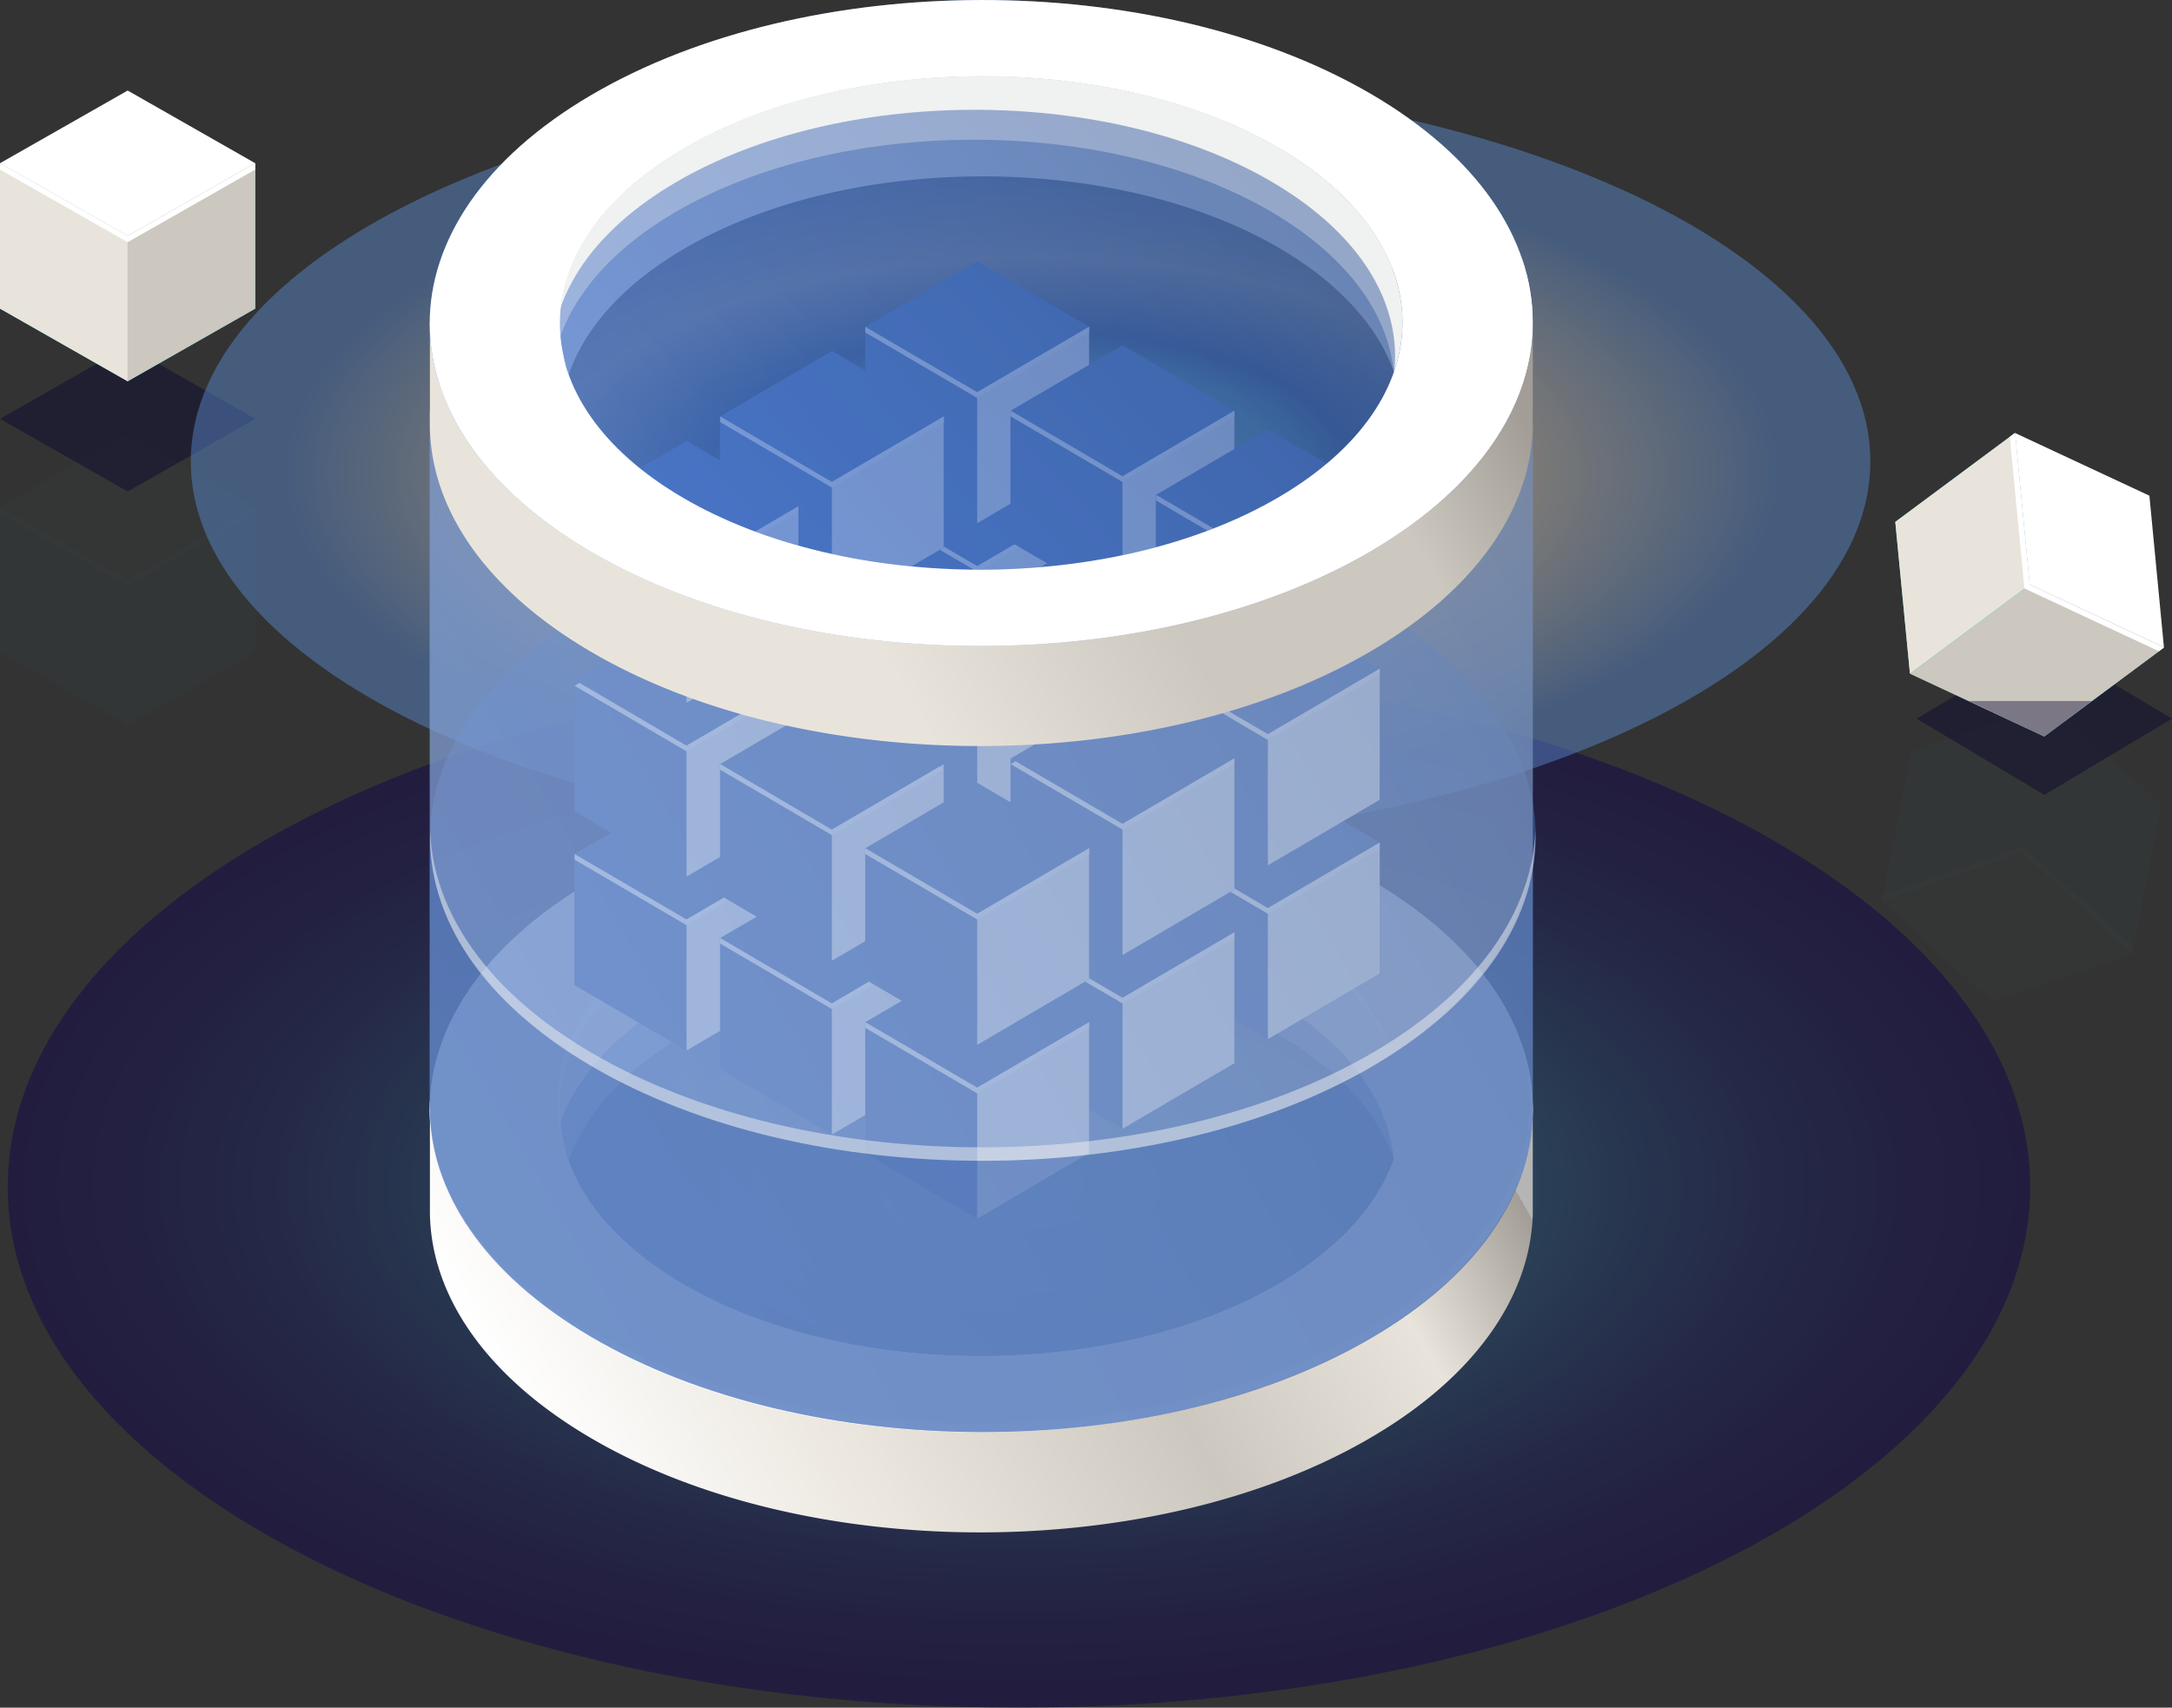 <svg id="Слой_1" data-name="Слой 1" xmlns="http://www.w3.org/2000/svg" xmlns:xlink="http://www.w3.org/1999/xlink" viewBox="0 0 471.87 371"><rect x="0" y="0" width="471.87" height="371" fill="#333333" stroke="none"/><defs><style>.cls-1,.cls-2,.cls-3,.cls-4{opacity:0.1;}.cls-2,.cls-6{fill:#42e8e0;}.cls-10,.cls-11,.cls-14,.cls-15,.cls-16,.cls-18,.cls-19,.cls-2,.cls-20,.cls-22,.cls-23,.cls-3,.cls-4,.cls-5{isolation:isolate;}.cls-3{fill:#2fd3c7;}.cls-4,.cls-9{fill:#fff;}.cls-5{fill:#03002d;opacity:0.4;}.cls-7{fill:#e9e4db;}.cls-8{fill:#ccc7bf;}.cls-10,.cls-11,.cls-15,.cls-19,.cls-20,.cls-23{opacity:0.48;}.cls-10{fill:url(#Безымянный_градиент_4);}.cls-11{fill:url(#Безымянный_градиент_2);}.cls-12{fill:url(#Безымянный_градиент_3);}.cls-13,.cls-14,.cls-19{fill:#f0f1f1;}.cls-14,.cls-16,.cls-22{opacity:0.5;}.cls-15{fill:url(#Безымянный_градиент_9);}.cls-16,.cls-17,.cls-18{fill:#426ab3;}.cls-18{opacity:0.7;}.cls-20{fill:url(#Безымянный_градиент_9-2);}.cls-21{fill:url(#Безымянный_градиент_6);}.cls-22{fill:url(#Безымянный_градиент_9-3);}.cls-23{fill:url(#Безымянный_градиент_9-4);}.cls-24{fill:url(#Безымянный_градиент_9-5);}</style><radialGradient id="Безымянный_градиент_4" cx="3.05" cy="768.05" r="1" gradientTransform="matrix(217.08, 0, 0, -107.14, 5.84, 82749.1)" gradientUnits="userSpaceOnUse"><stop offset="0" stop-color="#42e8e0"/><stop offset="0.09" stop-color="#3bc9cc"/><stop offset="0.27" stop-color="#2e8ea5"/><stop offset="0.45" stop-color="#235d85"/><stop offset="0.61" stop-color="#1a376c"/><stop offset="0.76" stop-color="#141b5b"/><stop offset="0.9" stop-color="#100b50"/><stop offset="1" stop-color="#0f054c"/></radialGradient><radialGradient id="Безымянный_градиент_2" cx="3.47" cy="767.71" r="1" gradientTransform="matrix(180.28, 0, 0, -78.81, 45.16, 60807.84)" gradientUnits="userSpaceOnUse"><stop offset="0" stop-color="#fff"/><stop offset="0.01" stop-color="#fff"/><stop offset="0.1" stop-color="#ccc7bf"/><stop offset="0.3" stop-color="#36b2bd"/><stop offset="0.39" stop-color="#093d89"/><stop offset="0.59" stop-color="#ccc7bf"/><stop offset="0.91" stop-color="#5887cc"/></radialGradient><linearGradient id="Безымянный_градиент_3" x1="566.31" y1="248.28" x2="750.81" y2="353.33" gradientTransform="matrix(1, 0, 0, -1, 0, 770)" gradientUnits="userSpaceOnUse"><stop offset="0" stop-color="#fff"/><stop offset="0.31" stop-color="#e9e4db"/><stop offset="0.59" stop-color="#ccc7bf"/><stop offset="0.84" stop-color="#e9e4db"/><stop offset="1" stop-color="#a29d96"/><stop offset="1" stop-color="#b5b5b5"/></linearGradient><linearGradient id="Безымянный_градиент_9" x1="598.29" y1="259.04" x2="778.58" y2="422.78" gradientTransform="matrix(1, 0, 0, -1, 0, 770)" gradientUnits="userSpaceOnUse"><stop offset="0" stop-color="#4b79ce"/><stop offset="0.41" stop-color="#426ab3"/><stop offset="1" stop-color="#2b4a81"/></linearGradient><linearGradient id="Безымянный_градиент_9-2" x1="544.53" y1="320.52" x2="868.27" y2="506.44" xlink:href="#Безымянный_градиент_9"/><linearGradient id="Безымянный_градиент_6" x1="566.3" y1="419.12" x2="750.8" y2="524.17" gradientTransform="matrix(1, 0, 0, -1, 0, 770)" gradientUnits="userSpaceOnUse"><stop offset="0" stop-color="#e9e4db"/><stop offset="0.31" stop-color="#e9e4db"/><stop offset="0.59" stop-color="#ccc7bf"/><stop offset="0.84" stop-color="#ccc7bf"/><stop offset="1" stop-color="#a29d96"/></linearGradient><linearGradient id="Безымянный_градиент_9-3" x1="598.44" y1="436.38" x2="778.73" y2="600.12" xlink:href="#Безымянный_градиент_9"/><linearGradient id="Безымянный_градиент_9-4" x1="598.29" y1="429.88" x2="778.58" y2="593.62" xlink:href="#Безымянный_градиент_9"/><linearGradient id="Безымянный_градиент_9-5" x1="581.71" y1="426.98" x2="817.62" y2="641.24" xlink:href="#Безымянный_градиент_9"/></defs><title>tech-1</title><g class="cls-1"><path class="cls-2" d="M474.29,327.9l-27.74-15.79V343.7l27.74,15.79L502,343.7V312.11Z" transform="translate(-446.55 -202)"/><path class="cls-2" d="M474.29,359.49,446.55,343.7V312.11l27.74,15.79Z" transform="translate(-446.55 -202)"/><path class="cls-3" d="M502,343.7l-27.74,15.79V327.9L502,312.11Z" transform="translate(-446.55 -202)"/><path class="cls-2" d="M474.29,327.9l-27.74-15.79,27.74-15.79L502,312.11Z" transform="translate(-446.55 -202)"/><path class="cls-4" d="M474.29,327.9l-27.74-15.79v1.38l27.74,15.79L502,313.49v-1.38Z" transform="translate(-446.55 -202)"/></g><path class="cls-5" d="M474.29,308.77,446.55,293l27.74-15.8L502,293Z" transform="translate(-446.55 -202)"/><path class="cls-6" d="M474.29,253.26l-27.74-15.8v31.59l27.74,15.79L502,269.05V237.46Z" transform="translate(-446.55 -202)"/><path class="cls-7" d="M474.29,284.84l-27.74-15.79V237.46l27.74,15.8Z" transform="translate(-446.55 -202)"/><path class="cls-8" d="M502,269.05l-27.74,15.79V253.26L502,237.46Z" transform="translate(-446.55 -202)"/><path class="cls-9" d="M474.29,253.26l-27.74-15.8,27.74-15.79L502,237.46Z" transform="translate(-446.55 -202)"/><path class="cls-9" d="M474.29,253.26l-27.74-15.8v1.38l27.74,15.78L502,238.84v-1.38Z" transform="translate(-446.55 -202)"/><path class="cls-10" d="M667.92,573c121.33,0,219.69-50.64,219.69-113.1S789.25,346.81,667.92,346.81,448.23,397.44,448.23,459.9,546.59,573,667.92,573Z" transform="translate(-446.55 -202)"/><path class="cls-11" d="M670.45,385.46c100.76,0,182.44-37.25,182.44-83.2s-81.68-83.2-182.44-83.2S488,256.31,488,302.26,569.69,385.46,670.45,385.46Z" transform="translate(-446.55 -202)"/><path class="cls-12" d="M568.23,464.41c0,.76,0,1.51,0,2.27l30.54,25.92,49.47,18.67,34.83-7.92,33.32-9.65,34-26.51.86-.71a31.12,31.12,0,0,0-.31-6.39l18-24.23a54.17,54.17,0,0,1,6.61,10.83l4-3.23,0,20.74v1.53l0,0c-.48,17.55-12.09,35.05-35,48.49-46.74,27.48-122.61,27.63-169.44.32-23.23-13.56-35-31.31-35.16-49.13v-.74l0-22,4.25,3.61a53.63,53.63,0,0,1,3.57-6.41C553.21,449.15,558.53,460.5,568.23,464.41Z" transform="translate(-446.55 -202)"/><path class="cls-13" d="M742.48,414c.65.35,1.29.69,1.91,1.06,10.63,6.2,18.76,13.28,24.56,20.84l-18,24.23c-1.77-12.17-10.59-24-26.51-33.32C688.65,405.89,630.66,406,595,427c-17.62,10.36-26.49,23.86-26.71,37.4-9.71-3.91-15-15.26-20.42-24.5a72.81,72.81,0,0,1,18.37-18.82l-4.12.86s28.16-24.8,29.19-25,57.41-15.39,57.41-15.39l63.45,5.66Z" transform="translate(-446.55 -202)"/><path class="cls-14" d="M722.75,412.28c35.78,20.87,35.86,54.82.13,75.82s-93.69,21.12-129.5.24-35.86-54.82-.13-75.82S687,391.4,722.75,412.28Z" transform="translate(-446.55 -202)"/><path class="cls-15" d="M722.6,418.77c35.79,20.88,35.86,54.82.13,75.83s-93.69,21.11-129.49.24S557.37,440,593.11,419,686.79,397.9,722.6,418.77Z" transform="translate(-446.55 -202)"/><path class="cls-13" d="M744.36,393.21c-46.84-27.31-122.7-27.16-169.44.32s-46.67,71.9.18,99.22,122.7,27.17,169.44-.32S791.21,420.53,744.36,393.21ZM724.4,405c35.79,20.87,35.86,54.82.13,75.82S630.84,501.9,595,481s-35.86-54.82-.13-75.82S688.61,384.08,724.4,405Z" transform="translate(-446.55 -202)"/><path class="cls-13" d="M744.36,393.21c-46.84-27.31-122.7-27.16-169.44.32s-46.67,71.9.18,99.22,122.7,27.17,169.44-.32S791.21,420.53,744.36,393.21ZM724.4,405c35.79,20.87,35.86,54.82.13,75.82S630.84,501.9,595,481s-35.86-54.82-.13-75.82S688.61,384.08,724.4,405Z" transform="translate(-446.55 -202)"/><path class="cls-9" d="M574.49,490.9c46.84,27.32,122.7,27.17,169.44-.32,28.78-16.91,39.77-40.25,33.09-62.06,7.91,22.33-2.88,46.53-32.46,63.93-46.74,27.48-122.61,27.63-169.44.32-18-10.5-29.07-23.53-33.27-37.16C546.44,468.55,557.3,480.88,574.49,490.9Z" transform="translate(-446.55 -202)"/><path class="cls-9" d="M594.3,403.33c35.72-21,93.69-21.11,129.5-.24,13.86,8.08,22.34,18.13,25.47,28.64-3.55-9.82-11.82-19.15-24.87-26.77-35.79-20.88-93.78-20.76-129.49.24-21.89,12.87-30.3,30.58-25.35,47.18C563.37,435.26,571.6,416.68,594.3,403.33Z" transform="translate(-446.55 -202)"/><path class="cls-16" d="M660.17,454.15c66.34-.14,120.07-31.76,120-70.6S726.29,313.34,660,313.49s-120.07,31.76-120,70.6S593.83,454.3,660.17,454.15Z" transform="translate(-446.55 -202)"/><path class="cls-17" d="M658.85,362.76l-24.32-14.25V377l24.32,14.22L683.15,377V348.51Z" transform="translate(-446.55 -202)"/><path class="cls-17" d="M658.85,391.21,634.53,377V348.51l24.32,14.25Z" transform="translate(-446.55 -202)"/><path class="cls-13" d="M683.15,377l-24.3,14.22V362.76l24.3-14.25Z" transform="translate(-446.55 -202)"/><path class="cls-17" d="M658.85,362.76l-24.32-14.25,24.32-14.22,24.3,14.22Z" transform="translate(-446.55 -202)"/><path class="cls-9" d="M658.85,362.76,635.6,349.13l-1.07.62L658.85,364l24.3-14.24-1-.62Z" transform="translate(-446.55 -202)"/><path class="cls-17" d="M690.42,381,666.1,366.79v28.46l24.32,14.24,24.3-14.24V366.79Z" transform="translate(-446.55 -202)"/><path class="cls-17" d="M690.42,409.49,666.1,395.25V366.79L690.42,381Z" transform="translate(-446.55 -202)"/><path class="cls-13" d="M714.72,395.25l-24.3,14.24V381l24.3-14.23Z" transform="translate(-446.55 -202)"/><path class="cls-17" d="M690.42,381,666.1,366.79l24.32-14.24,24.3,14.24Z" transform="translate(-446.55 -202)"/><path class="cls-9" d="M690.42,381l-23.25-13.61-1.07.62,24.32,14.22L714.72,368l-1.05-.62Z" transform="translate(-446.55 -202)"/><path class="cls-17" d="M722,399.3l-24.3-14.25v28.48L722,427.76l24.3-14.23V385.05Z" transform="translate(-446.55 -202)"/><path class="cls-17" d="M722,427.76l-24.3-14.23V385.05L722,399.3Z" transform="translate(-446.55 -202)"/><path class="cls-13" d="M746.29,413.53,722,427.76V399.3l24.3-14.25Z" transform="translate(-446.55 -202)"/><path class="cls-17" d="M722,399.3l-24.3-14.25L722,370.83l24.3,14.22Z" transform="translate(-446.55 -202)"/><path class="cls-9" d="M722,399.3l-23.25-13.63-1,.62L722,400.53l24.3-14.24v-1.24Z" transform="translate(-446.55 -202)"/><path class="cls-17" d="M627.27,382.25,603,368v28.45l24.31,14.25,24.3-14.25V368Z" transform="translate(-446.55 -202)"/><path class="cls-17" d="M627.27,410.73,603,396.48V368l24.31,14.22Z" transform="translate(-446.55 -202)"/><path class="cls-13" d="M651.57,396.48l-24.3,14.25V382.25L651.57,368Z" transform="translate(-446.55 -202)"/><path class="cls-17" d="M627.27,382.25,603,368l24.31-14.23L651.57,368Z" transform="translate(-446.55 -202)"/><path class="cls-9" d="M627.27,382.25,604,368.64l-1.06.62,24.31,14.23,24.3-14.23-1.05-.62Z" transform="translate(-446.55 -202)"/><path class="cls-17" d="M658.85,400.53l-24.32-14.24v28.47L658.85,429l24.3-14.23V386.29Z" transform="translate(-446.55 -202)"/><path class="cls-17" d="M658.85,429l-24.32-14.23V386.29l24.32,14.24Z" transform="translate(-446.55 -202)"/><path class="cls-13" d="M683.15,414.76,658.85,429V400.53l24.3-14.24Z" transform="translate(-446.55 -202)"/><path class="cls-17" d="M658.85,400.53l-24.32-14.24,24.32-14.23,24.3,14.24Z" transform="translate(-446.55 -202)"/><path class="cls-9" d="M658.85,400.53,635.6,386.92l-1.07.62,24.32,14.23,24.3-14.23-1-.62Z" transform="translate(-446.55 -202)"/><path class="cls-17" d="M690.42,418.79,666.1,404.57V433l24.32,14.23L714.72,433V404.57Z" transform="translate(-446.55 -202)"/><path class="cls-17" d="M690.42,447.27,666.1,433V404.57l24.32,14.22Z" transform="translate(-446.55 -202)"/><path class="cls-13" d="M714.72,433l-24.3,14.23V418.79l24.3-14.22Z" transform="translate(-446.55 -202)"/><path class="cls-17" d="M690.42,418.79,666.1,404.57l24.32-14.23,24.3,14.23Z" transform="translate(-446.55 -202)"/><path class="cls-9" d="M690.42,418.79l-23.25-13.61-1.07.62L690.42,420l24.3-14.22v-1.23Z" transform="translate(-446.55 -202)"/><path class="cls-17" d="M595.7,401.77l-24.32-14.23V416l24.32,14.23L620,416V387.54Z" transform="translate(-446.55 -202)"/><path class="cls-17" d="M595.7,430.22,571.38,416V387.54l24.32,14.23Z" transform="translate(-446.55 -202)"/><path class="cls-13" d="M620,416l-24.3,14.23V401.77L620,387.54Z" transform="translate(-446.55 -202)"/><path class="cls-17" d="M595.7,401.77l-24.32-14.23,24.32-14.25L620,387.54Z" transform="translate(-446.55 -202)"/><path class="cls-9" d="M595.7,401.77l-24.32-14.23v1.23L595.7,403,620,388.77l-1-.62Z" transform="translate(-446.55 -202)"/><path class="cls-17" d="M627.27,420,603,405.8v28.47l24.31,14.23,24.3-14.23V405.8Z" transform="translate(-446.55 -202)"/><path class="cls-17" d="M627.27,448.5,603,434.27V405.8L627.27,420Z" transform="translate(-446.55 -202)"/><path class="cls-13" d="M651.57,434.27l-24.3,14.23V420l24.3-14.24Z" transform="translate(-446.55 -202)"/><path class="cls-17" d="M627.27,420,603,405.8l24.31-14.23,24.3,14.23Z" transform="translate(-446.55 -202)"/><path class="cls-9" d="M627.27,420,603,405.8V407l24.31,14.25L651.57,407l-1.05-.62Z" transform="translate(-446.55 -202)"/><path class="cls-17" d="M658.85,438.3l-24.32-14.22v28.45l24.32,14.25,24.3-14.25V424.08Z" transform="translate(-446.55 -202)"/><path class="cls-17" d="M658.85,466.78l-24.32-14.25V424.08l24.32,14.22Z" transform="translate(-446.55 -202)"/><path class="cls-13" d="M683.15,452.53l-24.3,14.25V438.3l24.3-14.22Z" transform="translate(-446.55 -202)"/><path class="cls-17" d="M658.85,438.3l-24.32-14.22,24.32-14.25,24.3,14.25Z" transform="translate(-446.55 -202)"/><path class="cls-9" d="M658.85,438.3l-24.32-14.22v1.23l24.32,14.23,24.3-14.23v-1.23Z" transform="translate(-446.55 -202)"/><path class="cls-17" d="M658.85,325l-24.32-14.23v28.48l24.32,14.22,24.3-14.22V310.74Z" transform="translate(-446.55 -202)"/><path class="cls-17" d="M658.85,353.44l-24.32-14.22V310.74L658.85,325Z" transform="translate(-446.55 -202)"/><path class="cls-13" d="M683.15,339.22l-24.3,14.22V325l24.3-14.23Z" transform="translate(-446.55 -202)"/><path class="cls-17" d="M658.85,325l-24.32-14.23,24.32-14.22,24.3,14.22Z" transform="translate(-446.55 -202)"/><path class="cls-9" d="M658.85,325,635.6,311.36l-1.07.62,24.32,14.22L683.15,312l-1-.62Z" transform="translate(-446.55 -202)"/><path class="cls-18" d="M658.85,433.67,642.26,424l16.59-9.7,16.56,9.7Z" transform="translate(-446.55 -202)"/><path class="cls-18" d="M627.27,415.39l-16.58-9.7L627.27,396l16.57,9.71Z" transform="translate(-446.55 -202)"/><path class="cls-18" d="M690.42,414.16l-16.59-9.71,16.59-9.71L707,404.45Z" transform="translate(-446.55 -202)"/><path class="cls-18" d="M722.05,394.88l-16.59-9.71,16.59-9.71,16.58,9.71Z" transform="translate(-446.55 -202)"/><path class="cls-18" d="M595.7,397.13l-16.58-9.71,16.58-9.7,16.57,9.7Z" transform="translate(-446.55 -202)"/><path class="cls-17" d="M690.42,343.25,666.1,329v28.46l24.32,14.22,24.3-14.22V329Z" transform="translate(-446.55 -202)"/><path class="cls-17" d="M690.42,371.7,666.1,357.48V329l24.32,14.23Z" transform="translate(-446.55 -202)"/><path class="cls-13" d="M714.72,357.48l-24.3,14.22V343.25L714.72,329Z" transform="translate(-446.55 -202)"/><path class="cls-17" d="M690.42,343.25,666.1,329l24.32-14.24L714.72,329Z" transform="translate(-446.55 -202)"/><path class="cls-9" d="M690.42,343.25l-23.25-13.61-1.07.62,24.32,14.22,24.3-14.22-1.05-.62Z" transform="translate(-446.55 -202)"/><path class="cls-17" d="M722,361.51l-24.3-14.23v28.48L722,390l24.3-14.22V347.28Z" transform="translate(-446.55 -202)"/><path class="cls-17" d="M722,390l-24.3-14.22V347.28L722,361.51Z" transform="translate(-446.55 -202)"/><path class="cls-13" d="M746.29,375.76,722,390V361.51l24.3-14.23Z" transform="translate(-446.55 -202)"/><path class="cls-17" d="M722,361.51l-24.3-14.23L722,333.05l24.3,14.23Z" transform="translate(-446.55 -202)"/><path class="cls-9" d="M722,361.51,698.74,347.9l-1,.61L722,362.76l24.3-14.25v-1.23Z" transform="translate(-446.55 -202)"/><path class="cls-17" d="M627.27,344.48,603,330.26v28.45L627.27,373l24.3-14.24V330.26Z" transform="translate(-446.55 -202)"/><path class="cls-17" d="M627.27,373,603,358.71V330.26l24.31,14.22Z" transform="translate(-446.55 -202)"/><path class="cls-13" d="M651.57,358.71,627.27,373V344.48l24.3-14.22Z" transform="translate(-446.55 -202)"/><path class="cls-17" d="M627.27,344.48,603,330.25,627.27,316l24.3,14.24Z" transform="translate(-446.55 -202)"/><path class="cls-9" d="M627.27,344.48,604,330.87l-1.06.62,24.31,14.22,24.3-14.22-1.05-.62Z" transform="translate(-446.55 -202)"/><path class="cls-17" d="M658.85,362.76l-24.32-14.25V377l24.32,14.22L683.15,377V348.51Z" transform="translate(-446.55 -202)"/><path class="cls-17" d="M658.85,391.21,634.53,377V348.51l24.32,14.25Z" transform="translate(-446.55 -202)"/><path class="cls-13" d="M683.15,377l-24.3,14.22V362.76l24.3-14.25Z" transform="translate(-446.55 -202)"/><path class="cls-17" d="M658.85,362.76l-24.32-14.25,24.32-14.22,24.3,14.22Z" transform="translate(-446.55 -202)"/><path class="cls-9" d="M658.85,362.76,635.6,349.13l-1.07.62L658.85,364l24.3-14.24-1-.62Z" transform="translate(-446.55 -202)"/><path class="cls-17" d="M690.42,381,666.1,366.79v28.46l24.32,14.24,24.3-14.24V366.79Z" transform="translate(-446.55 -202)"/><path class="cls-17" d="M690.42,409.49,666.1,395.25V366.79L690.42,381Z" transform="translate(-446.55 -202)"/><path class="cls-13" d="M714.72,395.25l-24.3,14.24V381l24.3-14.23Z" transform="translate(-446.55 -202)"/><path class="cls-17" d="M690.42,381,666.1,366.79l24.32-14.24,24.3,14.24Z" transform="translate(-446.55 -202)"/><path class="cls-9" d="M690.42,381l-23.25-13.61-1.07.62,24.32,14.22L714.72,368v-1.24Z" transform="translate(-446.55 -202)"/><path class="cls-17" d="M595.7,364l-24.32-14.24v28.47l24.32,14.23L620,378.22V349.75Z" transform="translate(-446.55 -202)"/><path class="cls-17" d="M595.7,392.45l-24.32-14.23V349.75L595.7,364Z" transform="translate(-446.55 -202)"/><path class="cls-13" d="M620,378.22l-24.3,14.23V364L620,349.75Z" transform="translate(-446.55 -202)"/><path class="cls-17" d="M595.7,364l-24.32-14.24,24.32-14.23L620,349.75Z" transform="translate(-446.55 -202)"/><path class="cls-9" d="M595.7,364l-23.25-13.63-1.07.62,24.32,14.25L620,351l-1-.62Z" transform="translate(-446.55 -202)"/><path class="cls-17" d="M627.27,382.25,603,368v28.45l24.31,14.25,24.3-14.25V368Z" transform="translate(-446.55 -202)"/><path class="cls-17" d="M627.27,410.73,603,396.5V368l24.31,14.22Z" transform="translate(-446.55 -202)"/><path class="cls-13" d="M651.57,396.5l-24.3,14.23V382.25L651.57,368Z" transform="translate(-446.55 -202)"/><path class="cls-17" d="M627.27,382.25,603,368l24.31-14.23L651.57,368Z" transform="translate(-446.55 -202)"/><path class="cls-9" d="M627.27,382.25,603,368v1.23l24.31,14.23,24.3-14.23-1.05-.62Z" transform="translate(-446.55 -202)"/><path class="cls-17" d="M658.85,400.53l-24.32-14.24v28.47L658.85,429l24.3-14.23V386.29Z" transform="translate(-446.55 -202)"/><path class="cls-17" d="M658.85,429l-24.32-14.23V386.29l24.32,14.24Z" transform="translate(-446.55 -202)"/><path class="cls-13" d="M683.15,414.76,658.85,429V400.53l24.3-14.24Z" transform="translate(-446.55 -202)"/><path class="cls-17" d="M658.85,400.53l-24.32-14.24,24.32-14.23,24.3,14.24Z" transform="translate(-446.55 -202)"/><path class="cls-9" d="M658.85,400.53l-24.32-14.24v1.25l24.32,14.23,24.3-14.23v-1.25Z" transform="translate(-446.55 -202)"/><path class="cls-18" d="M722.05,357.27l-16.59-9.71,16.59-9.71,16.58,9.71Z" transform="translate(-446.55 -202)"/><path class="cls-18" d="M595.7,359.51l-16.58-9.71,16.58-9.71,16.57,9.71Z" transform="translate(-446.55 -202)"/><path class="cls-17" d="M658.85,287.2,634.53,273v28.46l24.32,14.24,24.3-14.24V273Z" transform="translate(-446.55 -202)"/><path class="cls-17" d="M658.85,315.67l-24.32-14.24V273l24.32,14.23Z" transform="translate(-446.55 -202)"/><path class="cls-13" d="M683.15,301.43l-24.3,14.24V287.2L683.15,273Z" transform="translate(-446.55 -202)"/><path class="cls-17" d="M658.85,287.2,634.53,273l24.32-14.24L683.15,273Z" transform="translate(-446.55 -202)"/><path class="cls-9" d="M658.85,287.2,634.53,273v1.23l24.32,14.23,24.3-14.23V273Z" transform="translate(-446.55 -202)"/><path class="cls-17" d="M690.42,305.48,666.1,291.23v28.48l24.32,14.22,24.3-14.22V291.23Z" transform="translate(-446.55 -202)"/><path class="cls-17" d="M690.42,333.93,666.1,319.71V291.23l24.32,14.25Z" transform="translate(-446.55 -202)"/><path class="cls-13" d="M714.72,319.71l-24.3,14.22V305.48l24.3-14.25Z" transform="translate(-446.55 -202)"/><path class="cls-17" d="M690.42,305.48,666.1,291.23,690.42,277l24.3,14.22Z" transform="translate(-446.55 -202)"/><path class="cls-9" d="M690.42,305.48,666.1,291.23v1.23l24.32,14.25,24.3-14.25v-1.23Z" transform="translate(-446.55 -202)"/><path class="cls-17" d="M722,323.74l-24.3-14.23V338L722,352.21,746.29,338V309.51Z" transform="translate(-446.55 -202)"/><path class="cls-17" d="M722,352.21,697.69,338V309.51L722,323.74Z" transform="translate(-446.55 -202)"/><path class="cls-13" d="M746.29,338,722,352.21V323.74l24.3-14.23Z" transform="translate(-446.55 -202)"/><path class="cls-17" d="M722,323.74l-24.3-14.23L722,295.28l24.3,14.23Z" transform="translate(-446.55 -202)"/><path class="cls-9" d="M722,323.74l-24.3-14.23v1.23L722,325l24.3-14.23v-1.23Z" transform="translate(-446.55 -202)"/><path class="cls-17" d="M627.27,306.71,603,292.46v28.48l24.31,14.22,24.3-14.22V292.46Z" transform="translate(-446.55 -202)"/><path class="cls-17" d="M627.27,335.16,603,320.94V292.46l24.31,14.25Z" transform="translate(-446.55 -202)"/><path class="cls-13" d="M651.57,320.94l-24.3,14.22V306.71l24.3-14.25Z" transform="translate(-446.55 -202)"/><path class="cls-17" d="M627.27,306.71,603,292.46l24.31-14.22,24.3,14.22Z" transform="translate(-446.55 -202)"/><path class="cls-9" d="M627.27,306.71,603,292.46v1.24l24.31,14.24,24.3-14.23v-1.25Z" transform="translate(-446.55 -202)"/><path class="cls-17" d="M595.7,326.2,571.38,312v28.47l24.32,14.23L620,340.45V312Z" transform="translate(-446.55 -202)"/><path class="cls-17" d="M595.7,354.68l-24.32-14.23V312L595.7,326.2Z" transform="translate(-446.55 -202)"/><path class="cls-13" d="M620,340.45l-24.3,14.23V326.2L620,312Z" transform="translate(-446.55 -202)"/><path class="cls-17" d="M595.7,326.2,571.38,312l24.32-14.23L620,312Z" transform="translate(-446.55 -202)"/><path class="cls-9" d="M595.7,326.2,571.38,312v1.23l24.32,14.24L620,313.21V312Z" transform="translate(-446.55 -202)"/><path class="cls-19" d="M779.56,294.11l-59,30.86-73.89,27.22L575.1,321.91l-35.18-30.7V442.67h0c-.2,18.13,11.52,36.28,35.16,50.06,46.83,27.32,122.7,27.17,169.44-.32,23.4-13.76,35.05-31.76,35-49.74h0Z" transform="translate(-446.55 -202)"/><path class="cls-20" d="M539.92,294.11l59,30.86,73.9,27.22,71.58-30.28,35.18-30.7V442.67h0c.2,18.13-11.53,36.28-35.16,50.06-46.84,27.32-122.7,27.17-169.45-.32-23.39-13.76-35-31.76-35-49.74h0Z" transform="translate(-446.55 -202)"/><path class="cls-16" d="M744.38,433.8c-46.84,27.32-122.7,27.17-169.45-.31-23.39-13.76-35-31.76-35-49.74h0v58.94h0c-.06,18,11.6,36,35,49.74,46.75,27.49,122.61,27.64,169.45.32C768,479,779.74,460.82,779.54,442.69h0V383.75h0C779.74,401.88,768,420,744.38,433.8Z" transform="translate(-446.55 -202)"/><path class="cls-21" d="M568.23,293.57c0,.76,0,1.51,0,2.27l30.54,25.92,49.47,18.67,34.83-7.92,33.32-9.65,34-26.51.86-.71a31.12,31.12,0,0,0-.31-6.39l18-24.23a54.17,54.17,0,0,1,6.61,10.83l4-3.23,0,20.74v1.53l0,0c-.48,17.55-12.09,35-35,48.49-46.74,27.48-122.61,27.63-169.44.32-23.23-13.56-35-31.32-35.16-49.13v-.74l0-22,4.25,3.61a53.63,53.63,0,0,1,3.57-6.41C553.21,278.31,558.53,289.66,568.23,293.57Z" transform="translate(-446.55 -202)"/><path class="cls-13" d="M742.48,243.13c.65.36,1.29.7,1.91,1.07C755,250.4,763.15,257.48,769,265l-18,24.23c-1.77-12.17-10.59-24-26.51-33.33-35.79-20.87-93.78-20.76-129.49.25-17.62,10.36-26.49,23.86-26.71,37.4-9.71-3.91-15-15.26-20.42-24.5a72.81,72.81,0,0,1,18.37-18.82l-4.12.86s28.16-24.8,29.19-25,57.41-15.39,57.41-15.39l63.45,5.66Z" transform="translate(-446.55 -202)"/><path class="cls-22" d="M722.75,241.44c35.78,20.87,35.86,54.82.13,75.82s-93.69,21.12-129.5.24-35.86-54.82-.13-75.82S687,220.56,722.75,241.44Z" transform="translate(-446.55 -202)"/><path class="cls-23" d="M722.6,247.93c35.79,20.88,35.86,54.82.13,75.83S629,344.87,593.24,324s-35.87-54.82-.13-75.82S686.79,227.06,722.6,247.93Z" transform="translate(-446.55 -202)"/><path class="cls-24" d="M744.36,222.39c-46.84-27.31-122.7-27.16-169.45.32s-46.66,71.9.19,99.22,122.7,27.16,169.44-.32S791.21,249.69,744.36,222.39Zm-20,11.73c35.79,20.87,35.86,54.81.13,75.82s-93.69,21.12-129.49.24-35.86-54.81-.13-75.82S688.61,213.24,724.4,234.12Z" transform="translate(-446.55 -202)"/><path class="cls-9" d="M744.36,222.39c-46.84-27.31-122.7-27.16-169.45.32s-46.66,71.9.19,99.22,122.7,27.16,169.44-.32S791.21,249.69,744.36,222.39Zm-20,11.73c35.79,20.87,35.86,54.81.13,75.82s-93.69,21.12-129.49.24-35.86-54.81-.13-75.82S688.61,213.24,724.4,234.12Z" transform="translate(-446.55 -202)"/><path class="cls-9" d="M574.49,320.06c46.84,27.32,122.7,27.17,169.44-.32,28.78-16.91,39.77-40.25,33.09-62.06,7.91,22.33-2.88,46.53-32.46,63.93-46.74,27.48-122.61,27.63-169.44.32-18-10.5-29.07-23.53-33.27-37.16C546.44,297.71,557.3,310,574.49,320.06Z" transform="translate(-446.55 -202)"/><path class="cls-9" d="M594.3,232.51c35.72-21,93.69-21.12,129.5-.24,13.86,8.08,22.34,18.13,25.47,28.64-3.55-9.82-11.81-19.16-24.87-26.77-35.78-20.88-93.77-20.77-129.49.24C573,247.24,564.61,265,569.56,281.56,563.38,264.44,571.6,245.86,594.3,232.51Z" transform="translate(-446.55 -202)"/><path class="cls-14" d="M745.11,430.5c-46.85,27.56-122.92,27.71-169.88.32-22.87-13.33-34.59-30.74-35.22-48.27-.64,18.5,11.07,37.12,35.22,51.2,47,27.37,123,27.24,169.88-.32,24-14.13,35.7-32.75,35-51.2C779.54,399.71,767.89,417.11,745.11,430.5Z" transform="translate(-446.55 -202)"/><g class="cls-1"><path class="cls-2" d="M885.76,387.28l24,21.94,6.37-32.44-24-21.93-30.36,10.52L855.4,397.8Z" transform="translate(-446.55 -202)"/><path class="cls-2" d="M892.13,354.84l24,21.94-6.37,32.44-24-21.94Z" transform="translate(-446.55 -202)"/><path class="cls-3" d="M861.77,365.37l30.36-10.52-6.37,32.43L855.4,397.8Z" transform="translate(-446.55 -202)"/><path class="cls-2" d="M885.76,387.28l24,21.94-30.38,10.52-24-21.94Z" transform="translate(-446.55 -202)"/><path class="cls-4" d="M885.76,387.28l24,21.94.28-1.41-24-21.92-30.36,10.5-.28,1.41Z" transform="translate(-446.55 -202)"/></g><path class="cls-5" d="M890.68,374.69l-27.75-16.55,27.75-16.56,27.74,16.56Z" transform="translate(-446.55 -202)"/><path class="cls-6" d="M887.49,329l-3.18-32.93-26,19.31,3.18,32.93L890.66,362l26-19.31Z" transform="translate(-446.55 -202)"/><path class="cls-7" d="M861.48,348.32l-3.18-32.93,26-19.31L887.49,329Z" transform="translate(-446.55 -202)"/><path class="cls-8" d="M890.66,362l-29.18-13.64,26-19.31,29.18,13.64Z" transform="translate(-446.55 -202)"/><path class="cls-9" d="M887.49,329l-3.18-32.93,29.2,13.62,3.16,32.95Z" transform="translate(-446.55 -202)"/><path class="cls-9" d="M887.49,329l-3.18-32.93-1.12.83,3.16,32.94,29.2,13.64,1.12-.84Z" transform="translate(-446.55 -202)"/><path class="cls-5" d="M874.29,354.31H901L890.66,362Z" transform="translate(-446.55 -202)"/></svg>